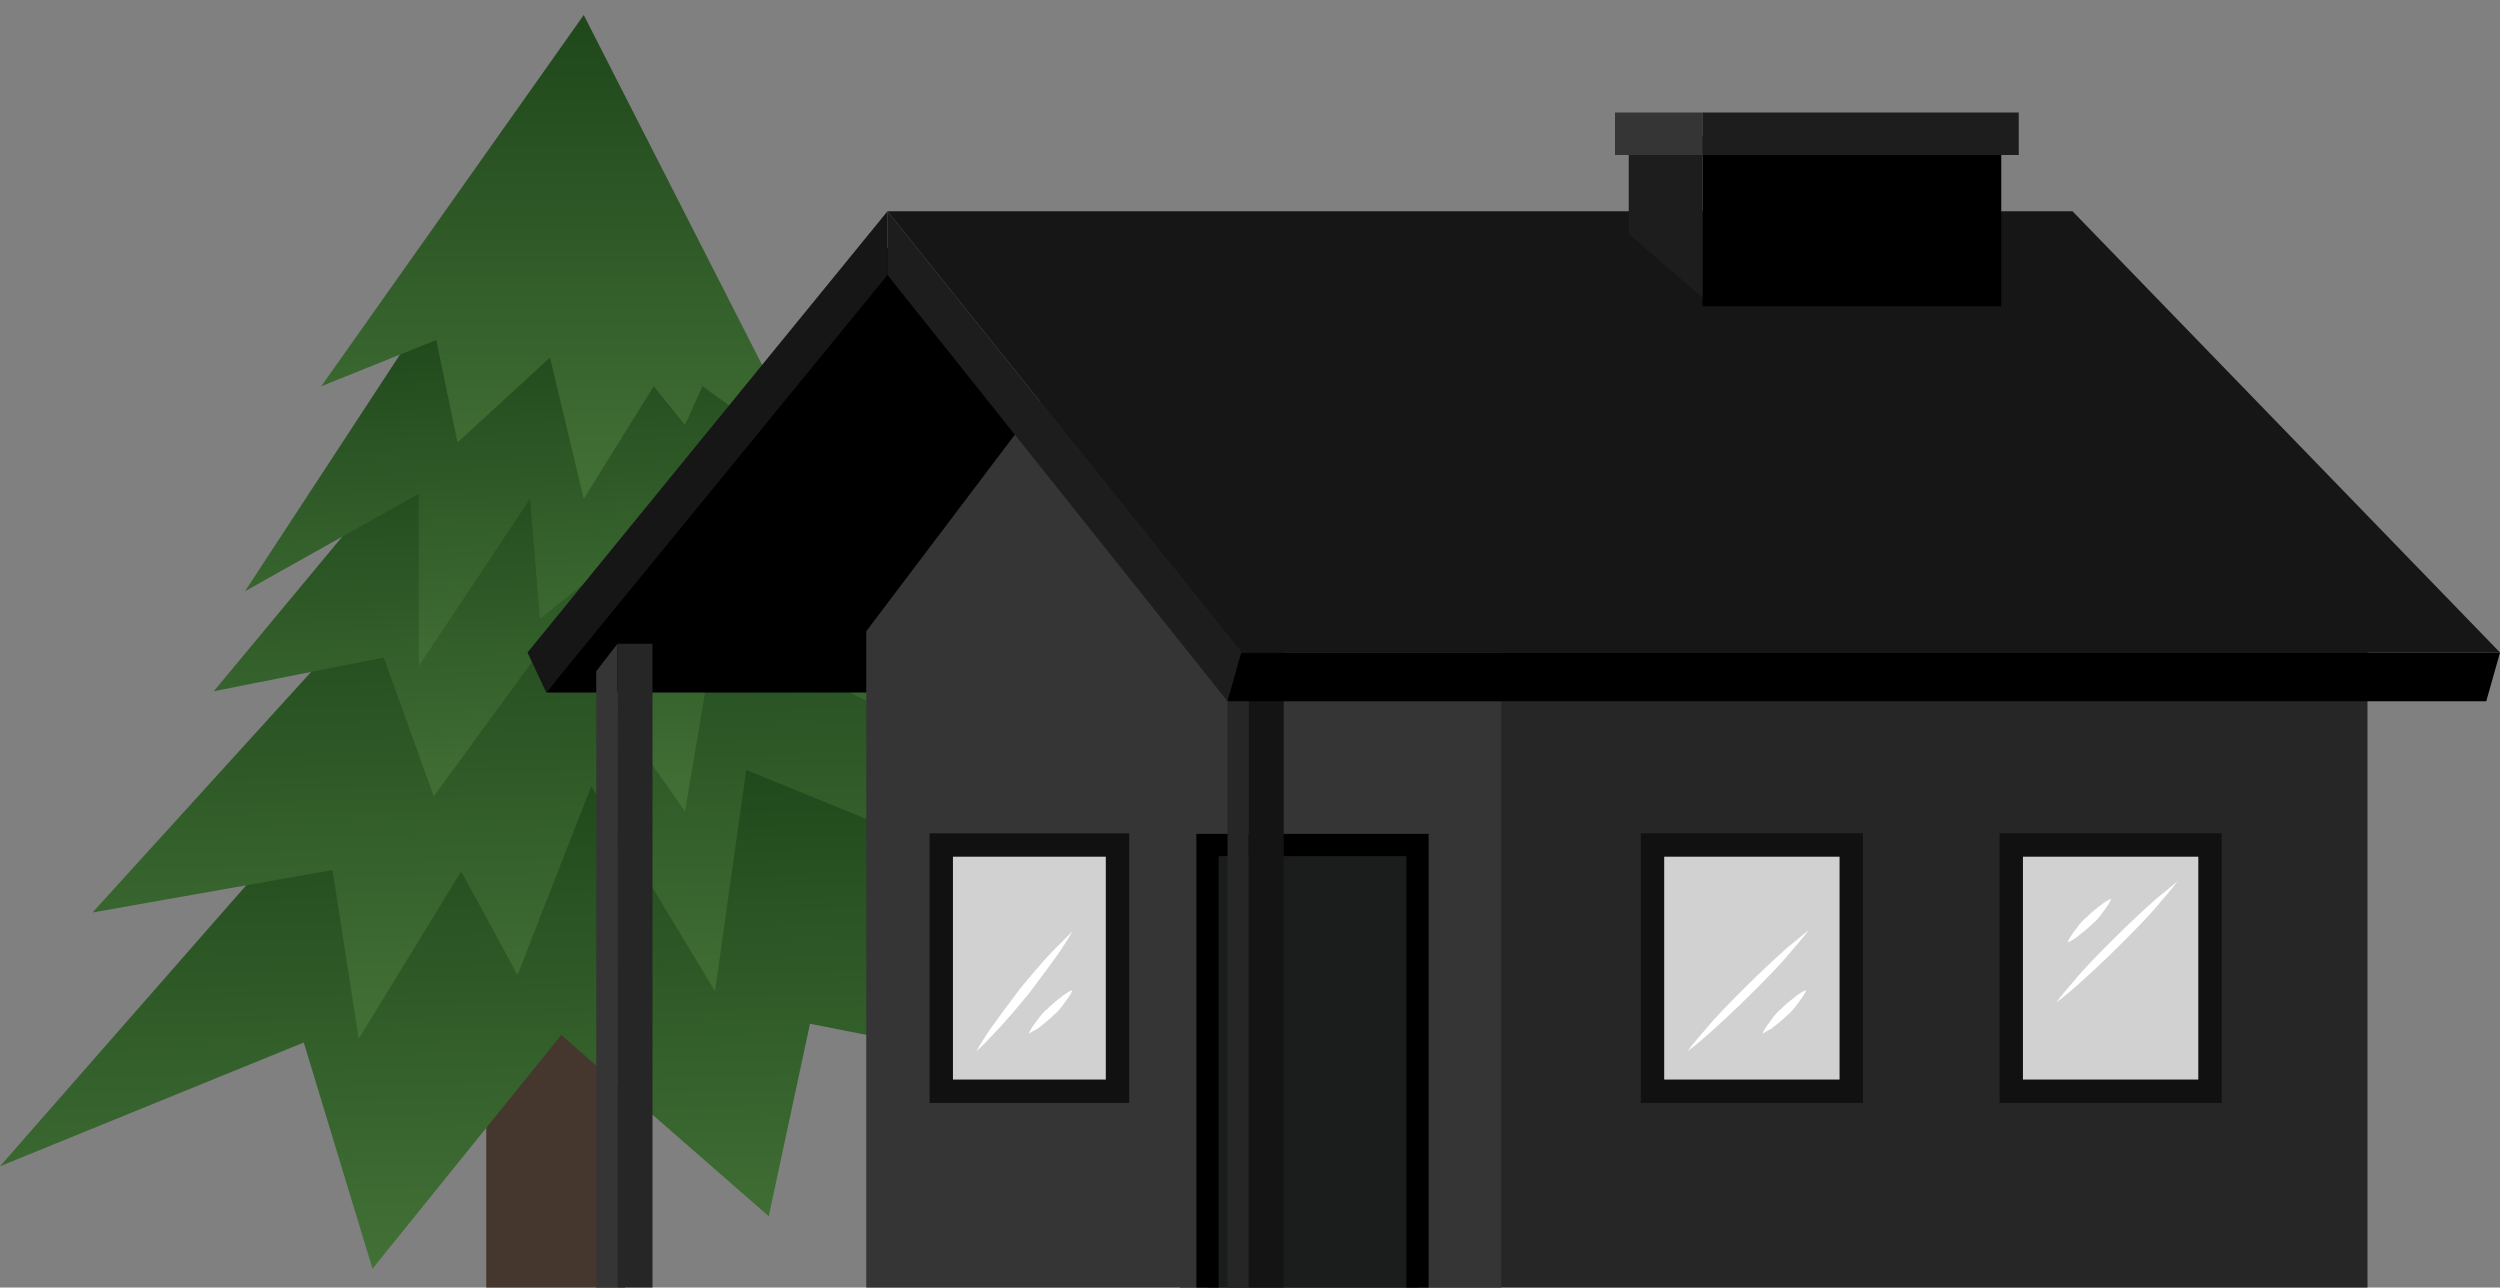 <?xml version="1.0" encoding="utf-8"?>
<!-- Generator: Adobe Illustrator 19.1.0, SVG Export Plug-In . SVG Version: 6.00 Build 0)  -->
<svg version="1.1" id="Layer_1" xmlns="http://www.w3.org/2000/svg" xmlns:xlink="http://www.w3.org/1999/xlink" x="0px" y="0px"
	 viewBox="0 0 200 103" style="enable-background:new 0 0 200 103;" xml:space="preserve">
<rect x="0" y="0" width="200" height="103" fill="#808080" stroke="none"/>
<style type="text/css">
	.st0{fill:#9F8572;}
	.st1{fill:#C1A58E;}
	.st2{fill:#49494A;}
	.st3{fill:#5C5C5C;}
	.st4{fill:#7A7B7B;}
	.st5{fill:#A4A4A4;}
	.st6{fill:#B11E3B;}
	.st7{fill:none;stroke:#5C5C5C;stroke-width:0.973;stroke-linecap:round;stroke-miterlimit:10;}
	.st8{fill:#3A3939;}
	.st9{fill:#D3D3D3;}
	.st10{fill:#BBBBBC;}
	.st11{fill:#787878;}
	.st12{fill:#FFFFFF;}
	.st13{fill:#7D7D7D;}
	.st14{fill:#606161;}
	.st15{fill:url(#SVGID_1_);}
	.st16{fill:url(#SVGID_2_);}
	.st17{fill:#45362E;}
	.st18{fill:url(#SVGID_3_);}
	.st19{fill:url(#SVGID_4_);}
	.st20{fill:url(#SVGID_5_);}
	.st21{fill:url(#SVGID_6_);}
	.st22{fill:url(#SVGID_7_);}
	.st23{fill:#262626;}
	.st24{fill:#353535;}
	.st25{fill:#1B1C1C;stroke:#000000;stroke-width:1.779;stroke-miterlimit:10;}
	.st26{fill:#161616;}
	.st27{fill:#151415;}
	.st28{fill:#1D1D1D;}
	.st29{fill:#D1D1D1;stroke:#121112;stroke-width:1.871;stroke-miterlimit:10;}
	.st30{fill:#DDDDDC;}
	.st31{fill:#EFEFEF;}
	.st32{fill:#575757;}
	.st33{fill:#8B182E;}
	.st34{fill:#B11E3B;stroke:#8B182E;stroke-width:1.901;stroke-miterlimit:10;}
	.st35{fill:none;stroke:#CE2D4D;stroke-width:1.122;stroke-miterlimit:10;}
	.st36{fill:none;stroke:#575757;stroke-width:2.243;stroke-miterlimit:10;}
	.st37{fill:#B11E3B;stroke:#8B182E;stroke-width:2.243;stroke-miterlimit:10;}
	.st38{fill:#B11E3B;stroke:#000000;stroke-width:2.181;stroke-miterlimit:10;}
	.st39{fill:none;stroke:#444445;stroke-width:1.091;stroke-miterlimit:10;}
	.st40{fill:#444445;}
	.st41{fill:#B11E3B;stroke:#282827;stroke-width:2.243;stroke-miterlimit:10;}
	.st42{fill:#B11E3B;stroke:#282827;stroke-width:2.263;stroke-miterlimit:10;}
	.st43{fill:none;stroke:#575757;stroke-width:2.263;stroke-miterlimit:10;}
	.st44{fill:#494848;}
	.st45{fill:#6B6B6B;}
	.st46{fill:#CECECD;}
	.st47{fill:none;stroke:#DDDDDC;stroke-width:2.528;stroke-miterlimit:10;}
	.st48{fill:#B11E3B;stroke:#8B182E;stroke-width:1.933;stroke-miterlimit:10;}
</style>
<g>
	<g>
		<rect x="38.9" y="70" class="st17" width="11.1" height="33.2"/>
		
			<linearGradient id="SVGID_1_" gradientUnits="userSpaceOnUse" x1="-435.691" y1="-21.174" x2="-435.691" y2="19.745" gradientTransform="matrix(0.868 -2.229756e-02 2.568334e-02 1 420.169 71.705)">
			<stop  offset="0" style="stop-color:#1F471B"/>
			<stop  offset="1" style="stop-color:#427136"/>
		</linearGradient>
		<polyline class="st15" points="24.8,65 0,93.3 24.3,83.4 29.8,101.5 44.9,82.8 61.5,97.3 64.8,81.9 84.5,85.8 66.6,59.6 		"/>
		
			<linearGradient id="SVGID_2_" gradientUnits="userSpaceOnUse" x1="-432.714" y1="-37.787" x2="-432.714" y2="1.34" gradientTransform="matrix(0.868 -2.229756e-02 2.568334e-02 1 420.169 71.705)">
			<stop  offset="0" style="stop-color:#1F471B"/>
			<stop  offset="1" style="stop-color:#427136"/>
		</linearGradient>
		<polyline class="st16" points="28.3,50 7.4,73 26.6,69.6 28.7,83.1 36.9,69.7 41.4,78 47.3,62.9 57.2,79.3 59.7,61.6 81.3,70.4 
			61.5,43.1 		"/>
		
			<linearGradient id="SVGID_3_" gradientUnits="userSpaceOnUse" x1="7910.002" y1="-11.676" x2="7910.002" y2="16.437" gradientTransform="matrix(-0.678 1.741539e-02 2.824503e-02 1.099 5406.629 -90.644)">
			<stop  offset="0" style="stop-color:#1F471B"/>
			<stop  offset="1" style="stop-color:#427136"/>
		</linearGradient>
		<polyline class="st18" points="56.3,34 72.8,57.8 57.3,50.1 54.8,64.9 44.5,50.3 34.7,63.7 30.7,52.6 17.1,55.3 34.3,34.6 		"/>
		
			<linearGradient id="SVGID_4_" gradientUnits="userSpaceOnUse" x1="8384.462" y1="-239.577" x2="8384.462" y2="-200.45" gradientTransform="matrix(-0.628 2.690465e-02 -0.124 0.788 5286.04 -12.406)">
			<stop  offset="0" style="stop-color:#1F471B"/>
			<stop  offset="1" style="stop-color:#427136"/>
		</linearGradient>
		<polyline class="st19" points="57.5,28.7 68.4,45.8 56.8,40.3 53.8,54.8 49.2,44.7 43.2,49.5 42.4,39.9 33.5,53.3 33.5,39.5 
			19.6,47.3 34.2,25 		"/>
		<linearGradient id="SVGID_5_" gradientUnits="userSpaceOnUse" x1="45.423" y1="1.163" x2="45.423" y2="39.904">
			<stop  offset="0" style="stop-color:#1F471B"/>
			<stop  offset="1" style="stop-color:#427136"/>
		</linearGradient>
		<polygon class="st20" points="25.7,30.9 34.9,27.2 36.6,35.4 44,28.6 46.7,39.9 52.3,30.9 54.8,34 56.2,30.9 65.1,37.3 46.7,1.2 
					"/>
	</g>
	<g>
		<polygon points="43.7,55.4 69.3,55.4 89.1,41.1 71,19.8 		"/>
		<polygon class="st23" points="96.3,47.9 189.4,50.9 189.4,103 94.4,103 		"/>
		<polygon class="st24" points="69.3,50.5 94.7,16.9 120.1,50.5 120.1,103 69.3,103 		"/>
		<polyline class="st25" points="113.4,103 113.4,67.6 96.6,67.6 96.6,103 		"/>
		<polygon class="st26" points="71,16.9 42.2,52.2 43.7,55.4 71,22 		"/>
		<polygon class="st24" points="49.4,51.5 47.7,53.7 47.7,103 49.4,103 		"/>
		<rect x="49.4" y="51.5" class="st23" width="2.8" height="51.5"/>
		<polygon class="st23" points="99.9,51.5 98.2,53.7 98.2,103 99.9,103 		"/>
		<rect x="99.9" y="51.5" class="st27" width="2.8" height="51.5"/>
		<polyline points="98.2,52.2 200,52.2 198.9,56.1 98.2,56.1 		"/>
		<polygon class="st28" points="98.2,56.1 98.2,56.1 71,22 71,16.9 99.3,52.2 		"/>
		<polygon class="st26" points="71,16.9 99.3,52.2 200,52.2 165.8,16.9 		"/>
		<rect x="136.2" y="10.9" width="23.9" height="13.6"/>
		<polygon class="st28" points="130.3,10.9 136.2,10.9 136.2,23.8 130.3,18.7 		"/>
		<rect x="129.2" y="9" class="st24" width="7" height="3.4"/>
		<rect x="136.2" y="9" class="st28" width="25.3" height="3.4"/>
		<g>
			<rect x="132.2" y="67.6" class="st29" width="15.9" height="19.7"/>
			<rect x="160.9" y="67.6" class="st29" width="15.9" height="19.7"/>
		</g>
		<g>
			<path class="st12" d="M135,84.1c0,0,0.5-0.7,1.4-1.7c0.8-1,2-2.2,3.2-3.4c1.2-1.2,2.5-2.4,3.4-3.2c1-0.8,1.7-1.4,1.7-1.4
				s-0.5,0.7-1.4,1.7c-0.8,1-2,2.2-3.2,3.4c-1.2,1.2-2.5,2.4-3.4,3.2C135.7,83.6,135,84.1,135,84.1z"/>
		</g>
		<g>
			<path class="st12" d="M165.4,75.4c0,0,0.1-0.3,0.4-0.7c0.3-0.4,0.6-0.9,1.1-1.3c0.4-0.4,0.9-0.8,1.3-1.1c0.4-0.3,0.7-0.4,0.7-0.4
				s-0.1,0.3-0.4,0.7c-0.3,0.4-0.6,0.9-1.1,1.3c-0.4,0.4-0.9,0.8-1.3,1.1C165.7,75.3,165.4,75.4,165.4,75.4z"/>
		</g>
		<g>
			<path class="st12" d="M141,82.7c0,0,0.1-0.3,0.4-0.7c0.3-0.4,0.6-0.9,1.1-1.3c0.4-0.4,0.9-0.8,1.3-1.1c0.4-0.3,0.7-0.4,0.7-0.4
				s-0.1,0.3-0.4,0.7c-0.3,0.4-0.6,0.9-1.1,1.3c-0.4,0.4-0.9,0.8-1.3,1.1C141.3,82.5,141,82.7,141,82.7z"/>
		</g>
		<rect x="75.3" y="67.6" class="st29" width="14.1" height="19.7"/>
		<g>
			<path class="st12" d="M78.1,84.1c0,0,0.4-0.7,1-1.6c0.7-1,1.6-2.2,2.5-3.4c1-1.2,2-2.4,2.8-3.2c0.8-0.8,1.4-1.4,1.4-1.4
				s-0.4,0.7-1,1.6c-0.7,1-1.6,2.2-2.5,3.4c-1,1.2-2,2.4-2.8,3.2C78.7,83.6,78.1,84.1,78.1,84.1z"/>
		</g>
		<g>
			<path class="st12" d="M82.3,82.7c0,0,0.1-0.3,0.4-0.7c0.3-0.4,0.6-0.9,1.1-1.3c0.4-0.4,0.9-0.8,1.3-1.1c0.4-0.3,0.7-0.4,0.7-0.4
				s-0.1,0.3-0.4,0.7c-0.3,0.4-0.6,0.9-1.1,1.3c-0.4,0.4-0.9,0.8-1.3,1.1C82.6,82.5,82.3,82.7,82.3,82.7z"/>
		</g>
		<g>
			<path class="st12" d="M164.5,80.2c0,0,0.5-0.7,1.4-1.7c0.8-1,2-2.2,3.2-3.4c1.2-1.2,2.5-2.4,3.4-3.2c1-0.8,1.7-1.4,1.7-1.4
				s-0.5,0.7-1.4,1.7c-0.8,1-2,2.2-3.2,3.4c-1.2,1.2-2.5,2.4-3.4,3.2C165.2,79.7,164.5,80.2,164.5,80.2z"/>
		</g>
	</g>
</g>
</svg>
